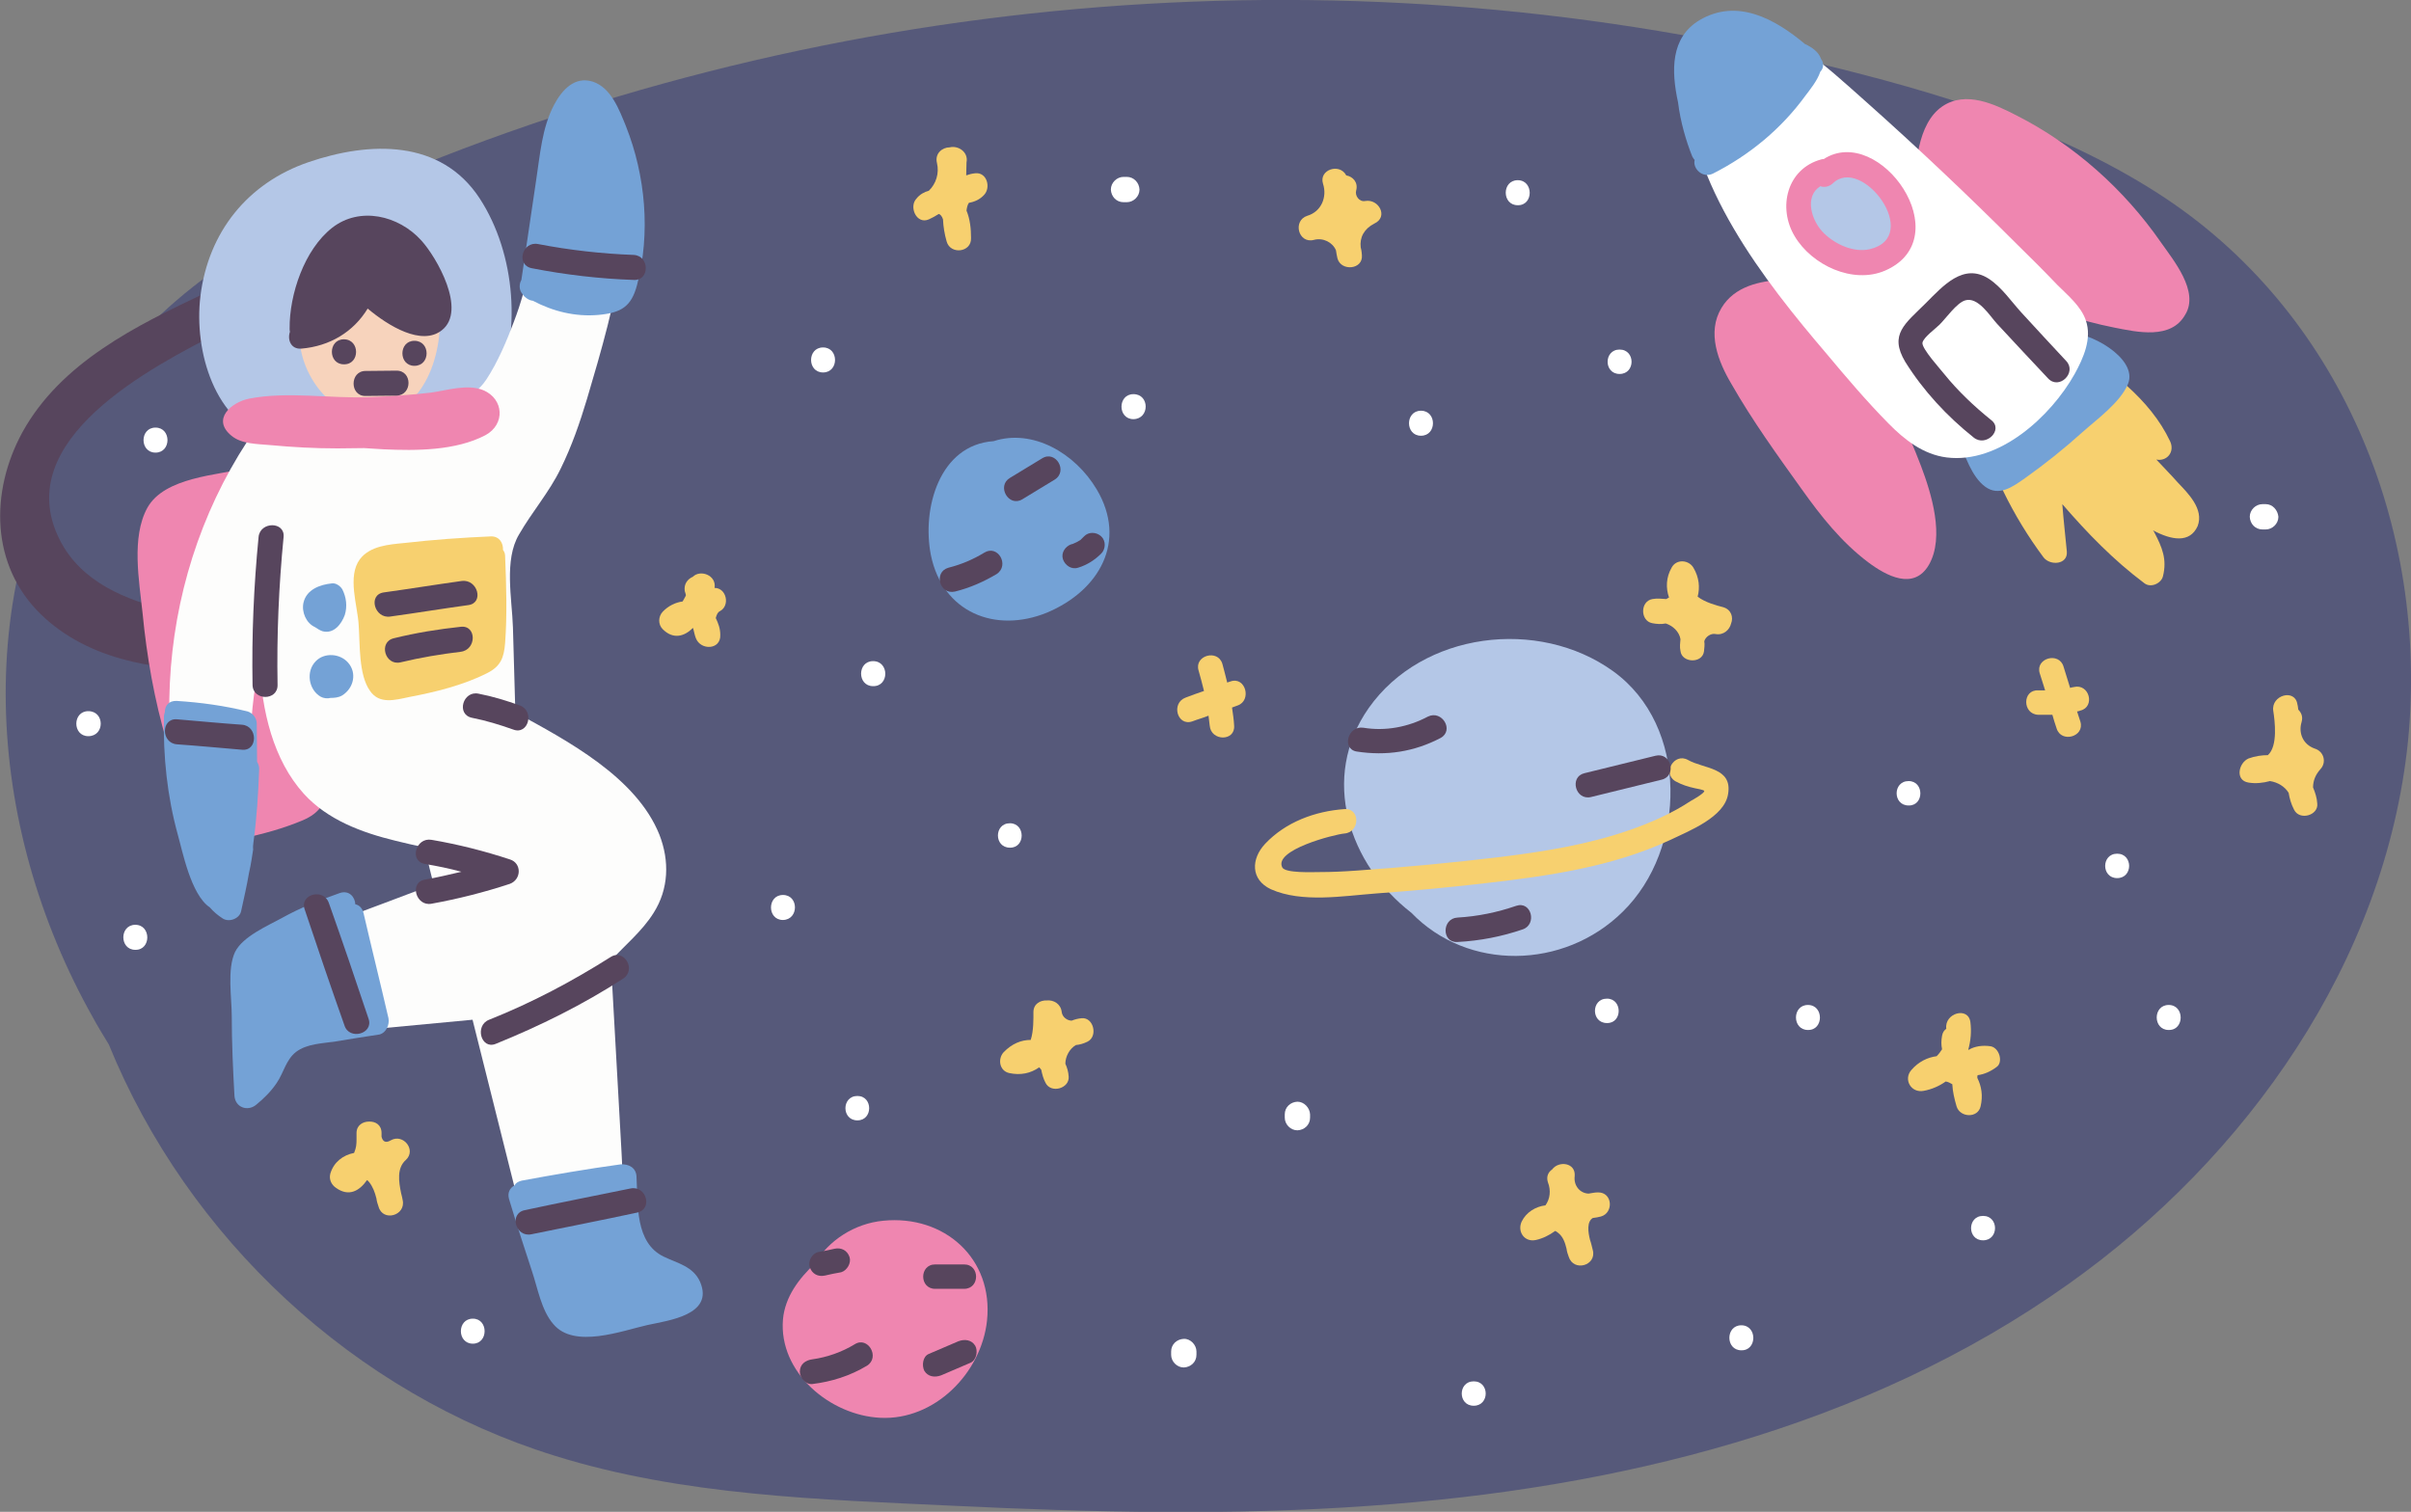 <?xml version="1.0" encoding="utf-8"?>
<!-- Generator: Adobe Illustrator 23.0.2, SVG Export Plug-In . SVG Version: 6.00 Build 0)  -->
<svg version="1.1" id="Capa_1" xmlns="http://www.w3.org/2000/svg" xmlns:xlink="http://www.w3.org/1999/xlink" x="0px" y="0px" viewBox="0 0 800 501.7" style="enable-background:new 0 0 800 501.7;" xml:space="preserve">

<rect x="0" y="0" width="800" height="501.7" fill="#808080" stroke="none"/>

<g>
	<path d="M715.8,64c-33.9-21.7-73.4-33.5-112.2-42.9C563.3,11.4,522.2,5,481,2c-82.4-6-165.7,1.4-245.7,21.7
		C195.1,33.9,155.8,47.3,117.9,64C83.3,79.2,52,98.9,30.8,131c-41.2,62.5-35.8,143,0,206.6c1.6,3,3.5,6,5.3,9
		c26.2,64.3,81.5,115.9,148,136.5c42.6,13.3,88.2,14.5,132.4,16.6c46,2.2,92.1,3.3,138,0c81.5-5.7,164.4-25.6,232-73.7
		c59-41.9,105-106.8,112.5-180C806,175,776.5,102.8,715.8,64z" style="fill:#56597A;"/>
	<g>
		<path d="M70.2,96.8c-0.7,0-1.4,0.1-2,0.4c-23.1,10.9-48,23.1-60.8,46.3c-10.7,19.7-10.6,44.1,6.2,60.4
			c7.7,7.5,17.8,12.5,28.1,15.1c6.9,1.8,19.5,4.7,24.6-2.7c5.2-7.9-3.9-12.3-10-13.7c-14.5-3.4-29.4-9.4-36.5-23.5
			C3.1,146,50.4,121.7,73.4,110c1.4-0.7,2-2.2,2-3.5c0-1.9,0.1-3.8,0.1-5.8C75.7,97.3,72.6,96,70.2,96.8z" style="fill:#57455D;"/>
		<path d="M159.2,65.9c-12.9-19.8-36.6-19-56.8-12.1S69.1,77,66.5,98.3c-2.2,18.2,4.7,42.2,23.7,47.6
			c0.8,0.9,2,1.6,3.8,1.5c13.7-1.1,27.3-2.6,41-4.3c10.7-1.5,23.9-0.7,29-11.8C173.3,111.1,171.1,84.2,159.2,65.9z" style="fill:#B4C7E7;"/>
		<path d="M105.3,248.4c-8.3-29.2-17.4-58.3-15.9-89.1c0.1-3.1-2.6-4.3-4.9-3.9c-0.7-0.3-1.5-0.3-2.4-0.1
			c-9.9,2.4-27.5,3-33.2,13.2c-5.4,9.8-2.7,24.4-1.6,34.9c1.4,14.5,3.9,28.8,8,42.7c1.9,6.8,4.2,13.6,6.8,20.1
			c1.5,3.8,3,9.5,6.6,11.7c3.5,2.2,7.9,1.1,11.7,0.3c6.8-1.4,13.7-3.3,20.1-6C111.7,267.4,108.1,258.4,105.3,248.4z" style="fill:#EF86B0;"/>
		<path d="M144.5,94.1c-2.6-9-11.3-19.8-20.6-20.5c-1.1-1.1-2.6-1.6-4.5-0.8c-16.6,6.5-22.2,26-19.7,42.5
			c2.2,14.1,16.1,28.1,31.2,21.3C145.2,130.1,148.4,107.6,144.5,94.1z" style="fill:#F7D3BC;"/>
		<path d="M228.6,426.7c-7.6-4.5-19-4.6-20.6-15.1c-1.5-9.6-1.2-20.1-1.8-29.8c-1.2-20.9-2.3-41.8-3.5-62.7
			c0-0.1,0-0.1,0-0.3c4.7-5.2,10.4-9.8,14.2-15.9c5-7.9,5.3-17.2,1.9-25.9c-7.6-19-30.3-31.1-47.8-40.6c-0.3-9.4-0.5-18.9-0.8-28.2
			c-0.3-9.4-3-22.4,2-30.8c4.3-7.5,10-14,13.8-21.8c3.7-7.5,6.4-15.3,8.8-23.3c9.2-31.1,20.5-69.2,5.8-100.1c-1.5-3-5.6-2.4-7.2,0
			c-14.5,22.1-13.6,50.5-22.9,74.6c-2.4,6.4-5.3,13.3-9.1,19.1c-5,7.6-12.8,7.7-21,8.4c-15.6,1.2-31.2,1.5-46.8,0.8
			c-1.2,0-2,0.3-2.7,0.9c-0.9,0.1-1.9,0.7-2.6,1.6c-34.9,46-41.8,109.3-18.6,162c1.4,3,5.7,2.4,7.2,0c9.5-15.1,6.1-32.7,6.1-49.5
			c0-10.3,1.1-20.5,3.1-30.5c0.7,16.4,4.6,32.6,14.7,43.8c7.9,8.7,19.3,12.9,30.4,15.6c3.1,0.8,6.4,1.5,9.6,2.2
			c1.1,4.1,2,8.3,3.1,12.3c-19.7,7.5-39.5,14.8-59.2,22.2c-1.9,0.7-2.8,2-3,4.1c-1.1,12.5-1.2,24.8-0.4,37.3c0.1,2.4,2.6,5,5.3,4.1
			c3.9-1.5,6-3.8,7.7-7.6c0.9-2,1.4-5,2.6-6.8c3-3.9,7.7-3.5,12.1-3.9c15.9-1.5,31.9-3,47.8-4.5l20.2,80.6c2,8,3,21.6,13.3,23.3
			c5.3,0.8,11.3-1.4,16.3-2.4c7.2-1.6,14.2-3.4,21.3-5.4C231.1,433.3,231.7,428.4,228.6,426.7z" style="fill:#FDFDFC;"/>
		<path d="M139.8,79.8c-7.5-8.3-20.4-11.4-29.6-4.2c-9.2,7.2-14.2,22.1-14.1,33.4c0,0.4,0,0.7,0.1,1.1
			c-0.9,2.6,0.3,5.8,3.7,5.6c9.6-0.8,17.4-5.6,22.1-13.3c6.9,5.8,17.9,12.5,24.6,7.2C155,103,144.9,85.4,139.8,79.8z" style="fill:#57455D;"/>
		<path d="M167.6,184.5c0-0.8-0.3-1.5-0.7-2c0.1-2.2-1.1-4.5-3.9-4.5c-9.6,0.4-19.3,1.1-28.9,2.2
			c-5,0.5-11.3,0.9-14.7,5.4c-4.2,5.7-0.8,15.2-0.4,21.6c0.5,6.4-0.1,16.7,3.8,22.1c3.1,4.5,8.3,3,13,2c8.5-1.6,17.9-3.9,25.8-7.9
			c4.6-2.3,5.6-5.2,6-10C168.3,204,168,194.1,167.6,184.5z" style="fill:#F7D06F;"/>
		<path d="M128.9,337.9c-2.7-11.7-5.6-23.3-8.3-35c-0.4-1.6-1.5-2.6-2.7-2.8c-0.1-2.4-2-4.7-5-3.8
			c-6.6,2.3-13.2,4.9-19.3,8.3c-4.7,2.6-13,6.1-15.6,11.3c-2.7,5.7-1.1,15.2-1.1,21.3c0,8.8,0.4,17.6,0.9,26.5
			c0.3,3.8,4.3,5.2,7.1,3c2.7-2.2,5-4.5,6.9-7.3c2.4-3.5,3-7.6,6.4-10.3c3.7-2.8,8.7-2.8,13.2-3.5c4.9-0.8,9.6-1.6,14.5-2.3
			C128.2,342.7,129.3,340,128.9,337.9z" style="fill:#74A2D6;"/>
		<path d="M232.3,425.4c-2.3-5.2-7.6-6.2-12.1-8.4c-9.5-4.6-8.5-17.2-9-26.5c-0.1-3-2.6-4.3-5.3-4.1
			c-11,1.5-22,3.4-32.8,5.4c-1.2,0.3-2,0.8-2.4,1.6c-1.5,0.8-2.4,2.4-1.8,4.5c2.4,8,5,16,7.6,23.9c1.9,5.6,3.1,13,7.1,17.6
			c6.9,8.3,22.8,2.2,31.3,0.3C221.7,438.2,237,436.4,232.3,425.4z" style="fill:#74A2D6;"/>
		<path d="M207.7,41.9c-2.2-5.4-4.9-12.8-11-14.8c-6-1.9-10.2,2.7-12.8,7.6c-4.1,7.7-4.7,16.7-6,25.1
			c-1.6,11-3.3,22.1-4.9,33.1c-0.8,1.4-0.8,3.3,0.3,4.6c0.8,1.2,2.2,2.2,3.5,2.3c6.6,3.5,14.1,5.4,21.8,4.7
			c7.5-0.7,10.9-2.7,12.8-10C215.9,77.3,214.2,58.3,207.7,41.9z" style="fill:#74A2D6;"/>
		<path d="M84.1,279.5c1.1-8.1,1.6-16.1,1.9-24.4c0-0.9-0.3-1.6-0.7-2.3c0-4.2-0.1-8.4-0.1-12.6c0-1.8-1.2-3.5-3-4.1
			c-7.7-1.9-15.6-3-23.6-3.5c-2.6-0.1-3.9,1.6-3.9,3.7c-0.1,0.4-0.3,0.9-0.3,1.5c-0.3,13.3,1.1,26.5,4.6,39.2
			c1.5,5.2,4.3,19.9,10.6,24.1c1.2,1.4,2.6,2.6,4.3,3.7c2.2,1.4,5.6,0,6.1-2.4c0.9-4.2,1.9-8.4,2.6-12.6c0.7-3,1.1-6,1.4-7.9
			C83.9,281.1,84,280.3,84.1,279.5z" style="fill:#74A2D6;"/>
		<path d="M160.4,129.5c-5.3-2.2-12.3,0.1-17.5,0.8c-6.8,0.8-13.6,1.2-20.4,1.5c-13,0.5-27.1-2-39.9,0.5
			c-5.8,1.2-12.5,6.8-5.8,12.3c3.4,2.8,8.5,2.7,12.8,3.1c7.5,0.7,14.9,1.1,22.4,1.1c3,0,5.8-0.1,8.8-0.1c2.2,0.1,4.2,0.3,6.4,0.4
			c10.9,0.5,24,0.5,33.9-4.7C167.7,140.8,167.2,132.4,160.4,129.5z" style="fill:#EF86B0;"/>
		<path d="M113.6,195.6c-0.7-1.2-2.2-2.2-3.5-2c-3.9,0.4-8.4,2-9.4,6.4c-0.7,3.1,0.9,6.8,3.8,8.1
			c0.8,0.5,1.6,1.1,2.6,1.4c3.7,0.9,6.2-2.4,7.3-5.4C115.3,201.2,114.9,198.2,113.6,195.6z" style="fill:#74A2D6;"/>
		<path d="M115.5,219.9c-2.7-3.1-7.9-3.4-10.7-0.5c-3.4,3.4-2.4,9.5,1.6,11.8c0.9,0.5,2.2,0.7,3.3,0.4
			c1.2,0,2.6-0.1,3.8-0.8C117.4,228.4,118.5,223.3,115.5,219.9z" style="fill:#74A2D6;"/>
	</g>
	<path d="M453,66.7c-2,0.4-3.5-1.8-3-3.5c0.7-2.7-1.1-4.6-3.3-5c-2.2-4.2-9.2-1.9-7.7,2.8c1.4,4.3-0.5,9.2-5.2,10.6
		c-5,1.6-3,9.4,2.2,8c3-0.8,6.2,0.8,7.3,3.5c0.1,0.9,0.3,1.8,0.5,2.7c1.2,4.3,8.5,3.7,8.1-1.1c0-0.4-0.1-0.7-0.1-1.1l0,0l0,0
		c-0.1-0.5-0.1-0.9-0.3-1.5c-0.4-3.4,1.2-6.2,4.5-7.9C460.8,72,457.5,65.9,453,66.7z" style="fill:#F7D06F;"/>
	<path d="M326.6,64.6c2.2-2.4,0.9-7.5-3-7.1c-1.1,0.1-2.2,0.4-3,0.7c0-1.2,0.1-4.2,0.1-4.3c0.7-3.5-2.8-5.7-5.6-5
		c-2.4,0-5,2-4.2,5.2c0.8,3.4-0.3,6.9-2.7,9.2c-1.5,0.4-3,1.2-4.1,2.6c-2.6,2.7,0,8.7,4.1,6.9c1.1-0.5,2.2-1.1,3.3-1.8
		c0.5,0.1,1.1,0.8,1.4,1.8c0.1,2.4,0.5,4.9,1.2,7.3c1.2,4.5,8.3,3.7,8.1-1.1c0-3-0.3-6.2-1.5-9.1c0.1-0.9,0.3-1.9,0.8-2.6
		C323.3,67,325.2,66.2,326.6,64.6z" style="fill:#F7D06F;"/>
	<path d="M358.9,337.9c-1.2,0.1-2.3,0.4-3.3,0.8c-1.5,0-3.1-1.2-3.3-2.8c-0.3-2.8-2.7-4.1-4.9-3.9
		c-2.2-0.1-4.5,1.1-4.5,3.9c0,2,0.1,6.2-0.9,9.2c-3.1,0-6.2,1.2-9,4.1c-2,2.2-1.4,6.2,1.9,6.9c3.7,0.8,7.1,0.1,9.9-1.9
		c0.3,0.3,0.5,0.5,0.7,0.8c0.3,1.5,0.7,3,1.4,4.3c1.8,3.7,8,1.9,7.7-2c-0.1-1.6-0.5-3-1.1-4.3c0-2.4,1.4-5,3.5-6.2
		c1.2-0.1,2.6-0.5,3.8-1.1C364.4,344,362.9,337.5,358.9,337.9z" style="fill:#F7D06F;"/>
	<path d="M530.2,395.7c-1.2,0-2.2,0.3-3.1,0.4c-2.8-0.1-5-2.6-4.6-5.8c0.4-4.5-5.3-5.2-7.5-2.2c-1.2,0.8-2,2.3-1.4,4.2
		c1.1,2.8,0.7,5.6-0.8,7.7c-3.3,0.4-6.4,2.3-7.9,5.4c-1.5,3.3,0.9,6.9,4.7,6.1c2.3-0.5,4.5-1.6,6.4-3c0.4,0.1,0.7,0.4,1.1,0.7
		c1.5,1.2,2.2,3.1,2.7,5.2c0.1,0.9,0.4,1.8,0.7,2.6c1.6,5.2,9.4,3,8-2.2c-0.3-1.1-0.5-2.2-0.9-3.3c-0.7-2.7-1.1-6.1,0.9-7.3
		c0.9-0.1,1.9-0.3,2.7-0.5C535.5,402.5,535.1,395.6,530.2,395.7z" style="fill:#F7D06F;"/>
	<path d="M660.5,347.2c-2.7-0.4-5.3,0-7.3,1.2l-0.1-0.1c0.8-2.8,1.1-6,0.7-9.1c-0.7-5.3-8.7-3-8,2.2l0,0
		c-0.7,0.5-1.2,1.2-1.4,2.3c-0.3,1.6-0.3,3.1,0,4.5c-0.5,0.8-1.1,1.6-1.8,2.3c-3,0.4-6,1.8-8.4,4.6c-2.7,3.1-0.1,7.7,4.1,6.9
		c2.7-0.5,5.2-1.6,7.3-3.1c0.8,0.1,1.5,0.5,2.2,0.9c0.1,2.4,0.7,4.9,1.4,7.3c1.1,3.8,7.1,4.1,8,0c0.8-3.5,0.3-6.6-1.1-9.4
		c0-0.4,0-0.7,0.1-0.9c2.2-0.3,4.3-1.2,6.4-2.8S663.4,347.7,660.5,347.2z" style="fill:#F7D06F;"/>
	<path d="M769.9,255.3c2.2-2.3,1.2-6-1.9-6.9c-3.9-1.4-5.4-5.2-4.3-8.8c0.5-1.8-0.1-3.1-1.1-4.1
		c-0.1-0.5-0.1-1.1-0.3-1.8c-0.8-5.3-8.8-3-8,2.2c0.5,3.3,1.6,11.7-1.8,14.7c-2,0-4.2,0.3-6.4,1.1c-3.3,1.4-4.6,7.3,0,8
		c2.4,0.4,4.9,0.1,7.1-0.5c2.6,0.4,4.9,1.8,6.2,3.9c0.3,1.8,0.8,3.7,1.8,5.6c1.8,3.7,8.1,1.9,7.7-2c-0.1-1.9-0.7-3.7-1.4-5.4
		C767.5,259.1,768.3,257.1,769.9,255.3z" style="fill:#F7D06F;"/>
	<path d="M565.4,216.2c0.1-1.1,0.3-2.3,0.1-3.4c0.4-1.5,2.2-2.7,3.7-2.4c2.7,0.5,4.7-1.4,5.2-3.5c0.8-2,0.1-4.6-2.6-5.4
		c-2-0.5-6.1-1.6-8.5-3.5c0.8-3,0.5-6.4-1.4-9.6c-1.5-2.6-5.6-3-7.2-0.1c-1.9,3.3-2,6.8-0.9,10c-0.3,0.1-0.7,0.4-0.9,0.5
		c-1.5-0.1-3-0.3-4.6,0c-4.1,0.7-4.1,7.2-0.1,8c1.5,0.3,3,0.4,4.5,0.1c2.3,0.7,4.5,2.7,4.9,5.2c-0.1,1.2-0.3,2.6,0,3.9
		C558,220,564.8,220.3,565.4,216.2z" style="fill:#F7D06F;"/>
	<path d="M238.9,202.8c3.4-1.8,2.2-7.7-1.8-7.7c0.7-4.2-4.7-6.2-7.2-3.7c-1.8,0.8-3,2.4-2.7,4.7
		c0.1,0.4,0.3,0.9,0.4,1.4c-0.1,0.4-0.4,0.8-0.7,1.4c-0.1,0.3-0.3,0.4-0.4,0.7c-2.3,0.3-4.7,1.4-6.6,3.4c-1.5,1.6-1.6,4.2,0,5.8
		c3.5,3.5,7.2,2.4,10-0.4c0,0,0,0,0.1,0.1c0.3,1.1,0.5,2.3,0.9,3.3c1.6,4.1,8.3,3.9,8.1-1.1c0-2.2-0.7-3.9-1.5-5.6
		C237.8,204,238.1,203.2,238.9,202.8z" style="fill:#F7D06F;"/>
	<path d="M134.7,384.9c3.5-3.3-0.9-8.8-5-6.5c-2,1.2-2.8,0.1-3.1-1.2c0-0.3,0-0.7,0-0.9c0-0.1,0-0.1,0-0.3
		c0-2.7-2-3.9-4.2-3.8c-2,0-4.1,1.2-4.1,3.8c0,0.1,0,0.1,0,0.3c0,0.7,0,1.2,0,1.9c0,1.4-0.1,2.7-0.7,4.1c0,0.1-0.1,0.1-0.1,0.3
		c-3.7,0.7-6.8,3.1-7.9,6.9c-0.5,1.9,0.4,3.7,1.9,4.7c4.2,3,7.7,1.1,10.3-2.6c0.3,0.3,0.5,0.4,0.7,0.7c1.2,1.5,1.9,3.4,2.4,5.4
		c0.1,0.9,0.4,1.9,0.7,2.7c1.4,5.2,9.2,3,8-2.2c-0.1-0.7-0.3-1.4-0.5-2.2C132.3,392.1,131.6,387.6,134.7,384.9z" style="fill:#F7D06F;"/>
	<path d="M392.8,444.3c-2.3,0.1-4.2,1.8-4.2,4.2v1.1c0,2.2,1.9,4.2,4.2,4.2c2.3-0.1,4.2-1.8,4.2-4.2v-1.1
		C397,446.3,395,444.2,392.8,444.3z" style="fill:#FFFFFF;"/>
	<path d="M430.5,365.6c-2.3,0.1-4.2,1.8-4.2,4.2v1.1c0,2.2,1.9,4.2,4.2,4.2c2.3-0.1,4.2-1.8,4.2-4.2v-1.1
		C434.6,367.6,432.7,365.6,430.5,365.6z" style="fill:#FFFFFF;"/>
	<path d="M577.8,439.8c-5.3,0-5.3,8.3,0,8.3C583.1,448.2,583.1,439.8,577.8,439.8z" style="fill:#FFFFFF;"/>
	<path d="M599.9,333.5c-5.3,0-5.3,8.3,0,8.3C605.2,341.9,605.2,333.5,599.9,333.5z" style="fill:#FFFFFF;"/>
	<path d="M719.6,333.5c-5.3,0-5.3,8.3,0,8.3C724.9,341.9,724.9,333.5,719.6,333.5z" style="fill:#FFFFFF;"/>
	<path d="M751.8,167.3h-1.1c-2.2,0-4.2,1.9-4.2,4.2c0.1,2.3,1.8,4.2,4.2,4.2h1.1c2.2,0,4.2-1.9,4.2-4.2
		C755.8,169.3,754.1,167.3,751.8,167.3z" style="fill:#FFFFFF;"/>
	<path d="M503.6,59.8c-5.3,0-5.3,8.3,0,8.3C508.9,68.2,508.9,59.8,503.6,59.8z" style="fill:#FFFFFF;"/>
	<path d="M471.5,136.3c-5.3,0-5.3,8.3,0,8.3C476.8,144.6,476.8,136.3,471.5,136.3z" style="fill:#FFFFFF;"/>
	<path d="M373.9,58.7h-1.1c-2.2,0-4.2,1.9-4.2,4.2c0.1,2.3,1.8,4.2,4.2,4.2h1.1c2.2,0,4.2-1.9,4.2-4.2
		C378,60.6,376.2,58.7,373.9,58.7z" style="fill:#FFFFFF;"/>
	<path d="M376.1,130.8c-5.3,0-5.3,8.3,0,8.3C381.5,139,381.5,130.8,376.1,130.8z" style="fill:#FFFFFF;"/>
	<path d="M273.1,115.3c-5.3,0-5.3,8.3,0,8.3C278.4,123.6,278.4,115.3,273.1,115.3z" style="fill:#FFFFFF;"/>
	<path d="M289.7,219.4c-5.3,0-5.3,8.3,0,8.3C295.1,227.8,295.1,219.4,289.7,219.4z" style="fill:#FFFFFF;"/>
	<path d="M259.8,297c-5.3,0-5.3,8.3,0,8.3C265.1,305.2,265.1,297,259.8,297z" style="fill:#FFFFFF;"/>
	<path d="M156.9,437.6c-5.3,0-5.3,8.3,0,8.3C162.1,445.9,162.1,437.6,156.9,437.6z" style="fill:#FFFFFF;"/>
	<path d="M44.9,306.9c-5.3,0-5.3,8.3,0,8.3C50.2,315.3,50.2,306.9,44.9,306.9z" style="fill:#FFFFFF;"/>
	<path d="M29.3,236c-5.3,0-5.3,8.3,0,8.3C34.8,244.3,34.8,236,29.3,236z" style="fill:#FFFFFF;"/>
	<path d="M51.6,141.9c-5.3,0-5.3,8.3,0,8.3C56.9,150.2,56.9,141.9,51.6,141.9z" style="fill:#FFFFFF;"/>
	<path d="M114.1,112.6c-5.3,0-5.3,8.3,0,8.3C119.5,121,119.5,112.6,114.1,112.6z" style="fill:#57455D;"/>
	<path d="M137.5,113.1c-5.3,0-5.3,8.3,0,8.3C142.9,121.4,142.9,113.1,137.5,113.1z" style="fill:#57455D;"/>
	<path d="M131.5,123c-3.4,0-6.8,0.1-10.2,0.1c-5.3,0-5.3,8.4,0,8.3c3.4,0,6.8-0.1,10.2-0.1
		C136.9,131.2,136.9,122.9,131.5,123z" style="fill:#57455D;"/>
	<path d="M153.2,192.8c-8.7,1.2-17.2,2.6-25.9,3.8c-5.3,0.8-3,8.8,2.2,8c8.7-1.2,17.2-2.6,25.9-3.8
		C160.7,200.1,158.5,192.1,153.2,192.8z" style="fill:#57455D;"/>
	<path d="M152.9,208c-7.5,0.8-14.9,2-22.2,3.8c-5.2,1.2-3,9.2,2.2,8c6.6-1.6,13.3-2.7,19.9-3.5
		C158.2,215.7,158.2,207.4,152.9,208z" style="fill:#57455D;"/>
	<path d="M172.5,234.1c-4.5-1.6-9-3-13.7-3.9c-5.2-1.1-7.5,6.9-2.2,8c4.6,0.9,9.2,2.3,13.7,3.9
		C175.3,244,177.5,236,172.5,234.1z" style="fill:#57455D;"/>
	<path d="M169.2,285.2c-8.5-2.8-17.2-5-26-6.5c-5.3-0.9-7.5,7.1-2.2,8c4.1,0.7,8.1,1.5,12.1,2.6
		c-3.9,0.9-8,1.9-12.1,2.6c-5.3,0.9-3,9,2.2,8c8.8-1.6,17.5-3.8,26-6.6C173.1,291.8,173.1,286.4,169.2,285.2z" style="fill:#57455D;"/>
	<path d="M202.6,317.6c-12.8,8.1-26.2,15.2-40.3,20.8c-4.9,1.9-2.7,10,2.2,8c14.8-6,28.9-13,42.2-21.6
		C211.3,321.9,207.1,314.7,202.6,317.6z" style="fill:#57455D;"/>
	<path d="M85.8,178.2c-1.6,16.3-2.3,32.7-2,49.1c0.1,5.3,8.4,5.3,8.3,0c-0.3-16.4,0.4-32.7,2-49.1
		C94.6,173,86.3,173,85.8,178.2z" style="fill:#57455D;"/>
	<g>
		<path d="M637.4,154.6c-9-23.5-21-44.9-39.8-61.9c-1.9-1.8-4.3-1.2-5.8,0.1c-7.9,0.4-16.3,2.2-20.6,9.4
			c-4.9,8.1-1.1,17.8,3.3,25.2c6.9,12.1,15.2,23.6,23.3,34.9c6.4,9,13.2,17.6,22.1,24.3c6,4.5,15.1,9.4,20.1,0.9
			C645.4,178.2,640.8,163.6,637.4,154.6z" style="fill:#EF86B0;"/>
		<path d="M717,80.4c-12.2-17.6-28.8-32.4-47.9-42.1c-7.2-3.7-16.8-8.3-24.6-3c-8.4,5.7-9,20.1-9.4,29
			c-0.1,2.8,2.2,4.2,4.5,3.9c11.4,8,21,17.2,31.1,26.7c8.8,8.4,19,11.4,30.8,13.8c7.6,1.5,18.9,4.1,23.6-4.3
			C729.8,96.7,721.2,86.4,717,80.4z" style="fill:#EF86B0;"/>
		<path d="M722.6,160.1c-2.3-2.6-4.7-5-7.1-7.6c3.4,0.7,6.2-2.4,4.6-6c-3.4-7.2-8.5-13.2-14.4-18.5
			c-5.3-4.7-11.8-11-18.6-13.6c-12.8-4.6-23.5,6.8-29.8,17.1c-1.8,0.7-3,2.4-2.4,4.7c-0.1,1.1,0.1,1.9,0.8,2.7
			c4.5,16.7,12.1,32.3,22.4,46.1c2.2,2.8,8.1,2.4,7.7-2c-0.5-5.3-1.1-10.4-1.5-15.7c8.3,9.6,17,18.6,27.3,26.3
			c2.2,1.6,5.6-0.1,6.1-2.4c1.4-5.6-0.3-9.6-2.8-14.4c-0.1-0.3-0.3-0.5-0.5-0.8c6.2,3.3,12.2,4.3,14.8-1.4
			C731.4,168.9,725.9,163.6,722.6,160.1z" style="fill:#F7D06F;"/>
		<path d="M685.7,110.5c-6.2,0.8-11.5,5.8-16.1,9.6c-7.2,5.8-14,12.3-20.2,19.1c-1.9,2-1.2,4.7,0.5,6.1
			c0,0.3,0.1,0.5,0.1,0.7c1.9,5,4.2,12.2,8.7,15.5c4.6,3.4,9.2,0,13.2-2.8c6.6-4.7,13-9.8,19.1-15.3c4.7-4.2,12.6-9.9,15.1-16
			C709.6,118.8,692.6,109.6,685.7,110.5z" style="fill:#74A2D6;"/>
		<path d="M692.1,106.3c-1.6-4.7-6-8.3-9.4-11.7c-4.3-4.5-8.8-9-13.3-13.4c-16.3-16.3-33.1-32.2-50.3-47.5
			c-13-11.5-29-27.1-47.6-27.4c-13.3-0.1-14,10.9-11.8,20.8c0.1,33.5,25.9,66.3,46.3,90.2c6.6,7.9,13.4,15.9,20.6,23.2
			c5.3,5.4,11.5,10.3,19.3,11.3c17.4,2.2,34.6-13.6,42.5-27.7C691.3,118.8,694.2,112.4,692.1,106.3z" style="fill:#FFFFFF;"/>
		<path d="M630.6,62.1c-7.1-8.7-20.1-12.6-29.4-4.9c-9,7.3-7.1,21,1.4,27.9c1.5,1.2,3.4,2.3,5.3,3
			c4.9,3,11.1,3.7,16.7,1.8C637.1,85.6,638.2,71.5,630.6,62.1z" style="fill:#B4C7E7;"/>
		<path d="M604.2,19.5c0-0.1,0-0.1-0.1-0.3c-0.8-2-2.8-3.5-5.2-4.6c-9.9-8.3-22.5-15.3-35-7.9
			c-9.6,5.8-9.4,16.7-7.1,27.3c0.8,6.5,2.7,12.9,4.7,17.9c0.3,0.5,0.5,0.9,0.8,1.2c-0.7,2.8,2.6,6.2,6.1,4.5
			c12.2-6.2,22.7-14.9,30.7-25.9c1.5-2,3.9-4.9,4.9-7.9C605,22.8,605.4,21,604.2,19.5z" style="fill:#74A2D6;"/>
		<path d="M605.1,52.8c-0.3,0-0.5,0-0.8,0.1c-11.4,3.1-14.5,16-8.8,25.5c5.7,9.6,19.3,16,30,11.4
			C650.4,78.9,623.7,40.8,605.1,52.8z M620.4,82.7c-5.4,1.2-11.4-1.6-15.2-5.3c-4.2-4.1-6.6-12.2-1.2-15.6c1.2,0.4,2.7,0.3,4.1-0.9
			C617.7,51.3,638.1,78.5,620.4,82.7z" style="fill:#EF86B0;"/>
		<path d="M685.6,119.8c-4.9-5.3-9.9-10.6-14.8-16c-3.4-3.7-6.6-8.5-10.9-11.3c-8.4-5.4-15.2,2.4-20.9,8.1
			c-6.8,6.8-12.3,10.3-6.8,19.5c6,9.6,13.8,18,22.7,25.1c4.1,3.3,10-2.6,5.8-5.8c-5.7-4.6-11-9.6-15.6-15.3
			c-0.9-1.2-7.6-8.5-7.2-10.4c0.4-1.8,4.3-4.6,5.7-6c2.2-2.2,5.6-7.1,8.4-8c4.3-1.4,8.3,5.2,10.6,7.7c5.7,6.1,11.3,12.2,17,18.2
			C683.3,129.5,689.2,123.6,685.6,119.8z" style="fill:#57455D;"/>
	</g>
	<path d="M209.2,394.4c-11.7,2.4-23.5,4.7-35.1,7.2c-5.3,1.1-3,9.1,2.2,8c11.7-2.4,23.5-4.7,35.1-7.2
		C216.7,401.3,214.5,393.3,209.2,394.4z" style="fill:#57455D;"/>
	<path d="M122.3,338.1c-4.3-12.9-8.7-25.8-13.2-38.5c-1.8-5-9.8-2.8-8,2.2c4.3,12.9,8.7,25.8,13.2,38.5
		C115.9,345.3,124,343.1,122.3,338.1z" style="fill:#57455D;"/>
	<path d="M80.3,240.5c-7.2-0.5-14.4-1.2-21.6-1.8c-5.3-0.4-5.3,7.9,0,8.3c7.2,0.5,14.4,1.2,21.6,1.8
		C85.6,249.3,85.6,240.9,80.3,240.5z" style="fill:#57455D;"/>
	<path d="M210.3,84.6C199.6,84.2,189,83,178.6,81c-5.3-1.1-7.5,6.9-2.2,8c11.3,2.2,22.5,3.5,33.9,3.9
		C215.6,93.2,215.6,84.9,210.3,84.6z" style="fill:#57455D;"/>
	<path d="M535.2,222.7c-24.8-17.8-63.2-13-81,12.2c-16.4,23.3-6.5,52.1,14.1,68c18.7,19.4,50.6,18.9,70.1-0.3
		C559.7,281.8,560.5,240.9,535.2,222.7z" style="fill:#B4C7E7;"/>
	<path d="M363.9,162.4c-7.2-12.1-21.3-20.2-34.2-16c-18,1.2-23.9,22.4-20.8,37.9c3.9,18.9,21.3,26,38.5,19
		C364.8,196,374.1,179.6,363.9,162.4z" style="fill:#74A2D6;"/>
	<path d="M293.1,405.1c-9.6,0.9-18.2,6.6-22.7,14.2c-5.3,5-9.9,11-10.6,18.5c-1.5,17.6,15.6,31.9,32.3,32.7
		c18,0.9,33.5-14.8,35.4-32.2C329.7,417.6,313.3,403.1,293.1,405.1z" style="fill:#EF86B0;"/>
	<path d="M560.1,252.2c-4.6-2.6-8.7,4.5-4.1,7.1c2.2,1.2,4.2,1.8,6.5,2.3c0.4,0.1,3,0.5,3,0.9c0.1,0.7-3.9,3-4.5,3.3
		c-6.2,4.1-13.2,7.2-20.1,9.6c-14,4.9-28.6,7.2-43.1,9c-15.9,1.9-31.7,3.4-47.6,4.5c-4.2,0.3-8.3,0.5-12.5,0.5
		c-2.2,0-11.1,0.4-12.2-1.5c-3.1-5.8,17.2-11,20.6-11.3c5.2-0.4,5.3-8.5,0-8.1c-9.8,0.7-19.5,4.3-26.3,11.5
		c-4.7,5-4.9,11.9,1.9,15.1c10.3,4.6,24.1,2.2,34.9,1.4c12.1-0.9,24.1-2,36.2-3.4c20.9-2.4,42.2-5.4,61.5-14.4
		c6.2-3,17.9-7.5,19.1-15.2C574.9,254.6,565.4,255.2,560.1,252.2z" style="fill:#F7D06F;"/>
	<path d="M473.8,237.8c-6.6,3.5-14.1,4.9-21.4,3.7c-5.2-0.8-7.3,7.1-2.2,7.9c9.8,1.5,19,0.1,27.8-4.5
		C482.6,242.4,478.5,235.5,473.8,237.8z" style="fill:#57455D;"/>
	<path d="M549.3,250.8c-7.9,1.9-15.7,3.9-23.6,5.8c-5,1.2-3,9.1,2.2,7.9c7.9-1.9,15.7-3.9,23.6-5.8
		C556.5,257.3,554.4,249.5,549.3,250.8z" style="fill:#57455D;"/>
	<path d="M503.1,300.6c-6.4,2.2-12.8,3.5-19.5,3.9c-5.2,0.3-5.3,8.4,0,8.1c7.5-0.4,14.7-1.8,21.7-4.2
		C510.1,306.7,508.1,298.9,503.1,300.6z" style="fill:#57455D;"/>
	<path d="M319.9,419.6h-9.6c-5.3,0-5.3,8.1,0,8.1h9.6C325.2,427.7,325.2,419.6,319.9,419.6z" style="fill:#57455D;"/>
	<path d="M283.6,446.1c-4.3,2.6-9.1,4.3-14.1,5c-2.2,0.3-4.1,1.6-4.1,4.1c0,2,1.9,4.3,4.1,4.1
		c6.5-0.8,12.5-2.7,18.2-6.1C292.1,450.4,288,443.3,283.6,446.1z" style="fill:#57455D;"/>
	<path d="M323.6,446.6c-1.2-2-3.5-2.3-5.6-1.5c-3.3,1.4-6.5,2.8-9.8,4.2c-2,0.8-2.4,3.8-1.5,5.6c1.2,2,3.5,2.3,5.6,1.5
		c3.3-1.4,6.5-2.8,9.8-4.2C324.1,451.2,324.5,448.2,323.6,446.6z" style="fill:#57455D;"/>
	<path d="M281.9,417.2c-0.7-2.2-2.7-3.3-5-2.8c-1.8,0.4-3.5,0.8-5.4,1.1c-2,0.4-3.5,3-2.8,5c0.7,2.2,2.7,3.3,5,2.8
		c1.8-0.4,3.5-0.8,5.4-1.1C281.1,421.6,282.5,419.1,281.9,417.2z" style="fill:#57455D;"/>
	<path d="M326.6,183.4c-3.8,2.3-7.6,3.9-11.9,5c-5,1.4-3,9.1,2.2,7.9c4.9-1.2,9.6-3.3,13.8-5.8
		C335.1,187.6,331.1,180.6,326.6,183.4z" style="fill:#57455D;"/>
	<path d="M345.8,152.1c-3.5,2.2-7.2,4.3-10.7,6.5c-4.5,2.7-0.4,9.8,4.1,7.1c3.5-2.2,7.2-4.3,10.7-6.5
		C354.5,156.4,350.3,149.3,345.8,152.1z" style="fill:#57455D;"/>
	<path d="M365.4,178c-1.6-1.5-4.2-1.6-5.7,0c-0.4,0.4-0.7,0.7-1.1,1.1l-0.1,0.1c-0.3,0.1-0.4,0.3-0.7,0.4
		c-0.4,0.3-0.8,0.4-1.4,0.7l0,0l0,0c-0.3,0.1-0.5,0.3-0.9,0.3c-2,0.7-3.5,2.8-2.8,5c0.7,2,2.8,3.5,5,2.8c3-0.9,5.6-2.6,7.7-4.7
		C366.9,182.2,367,179.5,365.4,178z" style="fill:#57455D;"/>
	<path d="M688.1,228c-0.4,0.1-0.8,0.1-1.2,0.3c-0.7-2.3-1.4-4.6-2.2-7.1c-1.5-5-9.4-2.8-7.9,2.2l1.8,5.7
		c-0.8,0-1.5,0-2.3,0c-5.3-0.3-5.3,7.9,0,8.1c1.6,0,3.1,0,4.7,0c0.4,1.5,0.9,3,1.4,4.5c1.5,5,9.4,2.8,7.9-2.2
		c-0.4-1.1-0.7-2.3-1.1-3.4c0.4-0.1,0.7-0.1,1.1-0.3C695.3,234.6,693.3,226.7,688.1,228z" style="fill:#F7D06F;"/>
	<path d="M408.4,226.1c-0.4,0.1-0.8,0.3-1.2,0.4c-0.5-2.2-1.1-4.2-1.6-6.2c-1.5-5-9.4-2.8-7.9,2.2
		c0.7,2.3,1.2,4.5,1.8,6.8c-2,0.7-4.1,1.4-6.1,2.2c-4.9,1.8-2.8,9.6,2.2,7.9c1.8-0.7,3.7-1.2,5.4-1.9c0.1,1.1,0.3,2.2,0.4,3.3
		c0.4,5.2,8.5,5.3,8.1,0c-0.1-2-0.4-3.9-0.7-6l1.9-0.7C415.4,232.4,413.3,224.5,408.4,226.1z" style="fill:#F7D06F;"/>
	<path d="M335.1,273.2c-5.3,0-5.3,8.1,0,8.1C340.3,281.4,340.3,273.2,335.1,273.2z" style="fill:#FFFFFF;"/>
	<path d="M284.5,363.7c-5.3,0-5.3,8.1,0,8.1C289.7,371.8,289.7,363.7,284.5,363.7z" style="fill:#FFFFFF;"/>
	<path d="M489,458.4c-5.3,0-5.3,8.1,0,8.1C494.3,466.5,494.3,458.4,489,458.4z" style="fill:#FFFFFF;"/>
	<path d="M533.2,331.4c-5.3,0-5.3,8.1,0,8.1C538.4,339.6,538.4,331.4,533.2,331.4z" style="fill:#FFFFFF;"/>
	<path d="M633.3,259.2c-5.3,0-5.3,8.1,0,8.1C638.5,267.4,638.5,259.2,633.3,259.2z" style="fill:#FFFFFF;"/>
	<path d="M537.4,116c-5.3,0-5.3,8.1,0,8.1C542.7,124.1,542.7,116,537.4,116z" style="fill:#FFFFFF;"/>
	<path d="M658,403.5c-5.3,0-5.3,8.1,0,8.1C663.3,411.6,663.3,403.5,658,403.5z" style="fill:#FFFFFF;"/>
	<path d="M702.5,283.3c-5.3,0-5.3,8.1,0,8.1S707.8,283.3,702.5,283.3z" style="fill:#FFFFFF;"/>
</g>
</svg>
